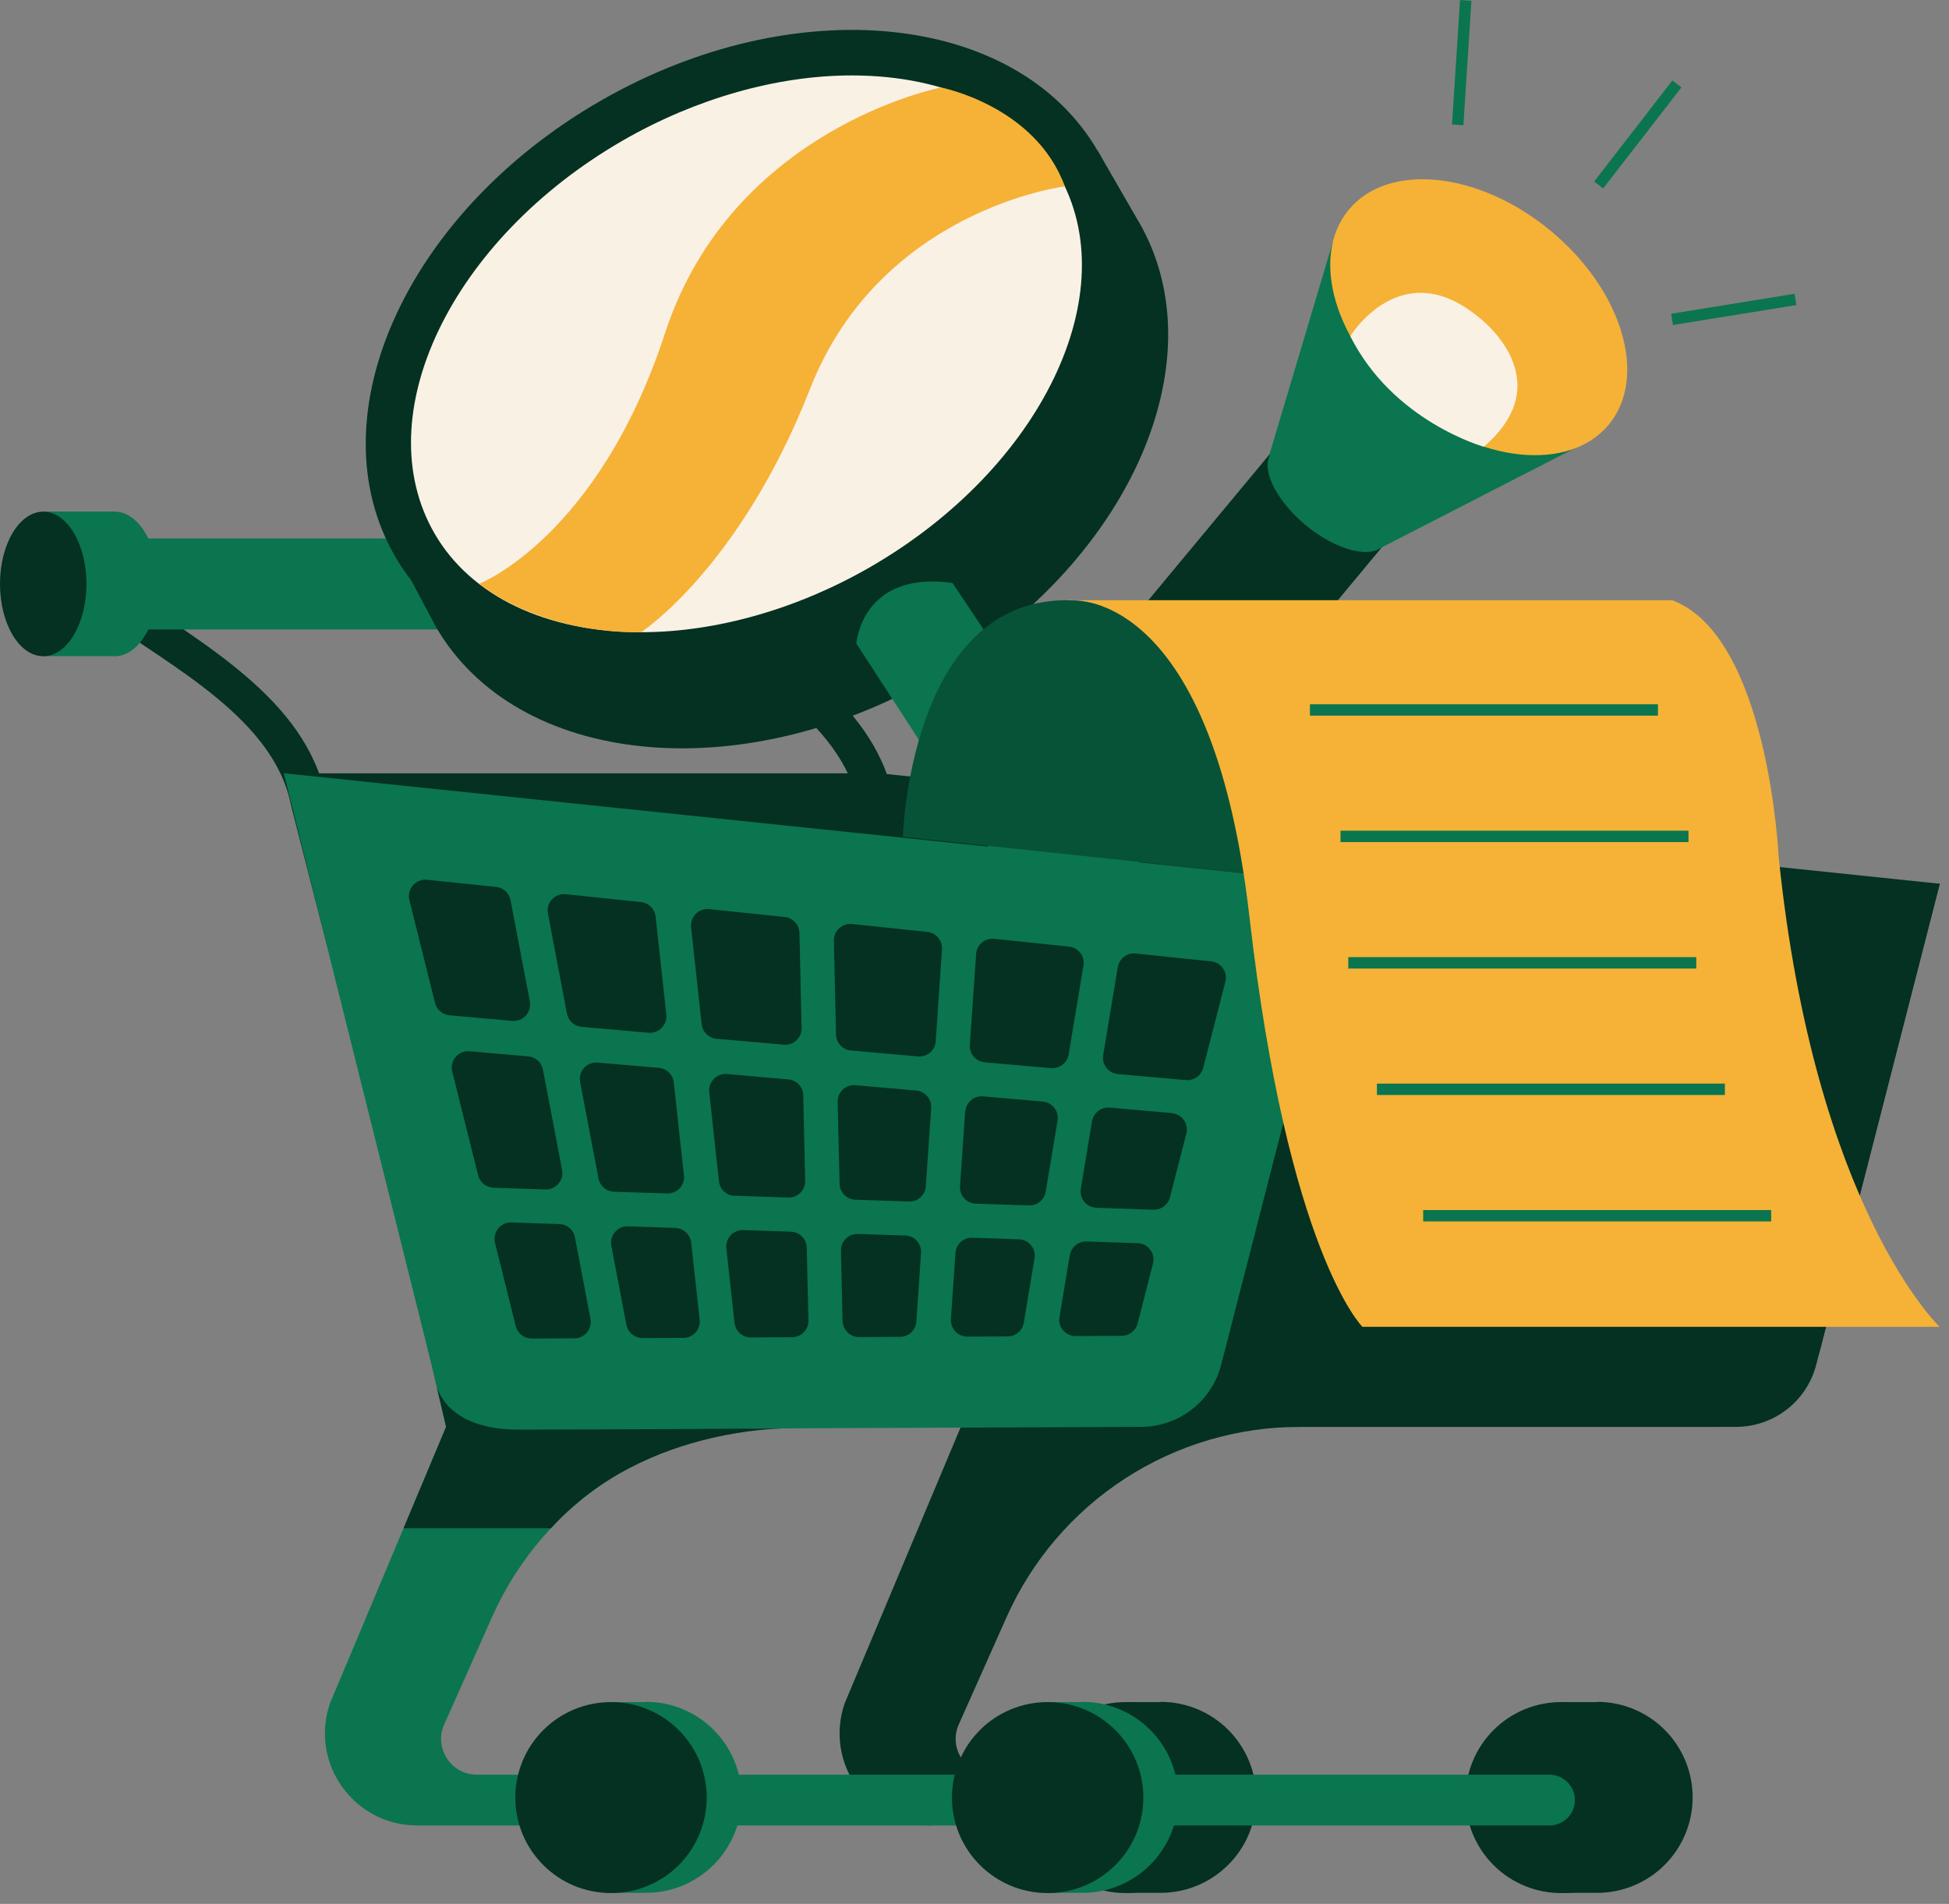 <svg width="129" height="126" viewBox="0 0 129 126" fill="none" xmlns="http://www.w3.org/2000/svg">
<rect x="0" y="0" width="129" height="126" fill="#808080" stroke="none"/>
<path d="M91.599 36.053L84.166 29.903L60.986 57.802L68.419 63.951L91.599 36.053Z" fill="#043121"/>
<path d="M88.211 16.041L84.014 30.105L87.728 33.17L91.435 36.236L104.502 29.524L88.211 16.041Z" fill="#0A754E"/>
<path d="M106.476 28.109C109.102 24.949 107.38 19.2 102.63 15.271C97.88 11.341 91.899 10.718 89.273 13.879C86.647 17.04 88.369 22.789 93.119 26.718C97.869 30.648 103.849 31.27 106.476 28.109Z" fill="#F5B237"/>
<path d="M91.611 36.054C92.425 35.074 91.422 32.904 89.371 31.208C87.32 29.512 84.998 28.931 84.183 29.911C83.369 30.891 84.372 33.061 86.423 34.757C88.474 36.454 90.796 37.034 91.611 36.054Z" fill="#0A754E"/>
<path d="M89.375 22.248C89.375 22.248 92.727 16.734 97.875 20.998C97.875 20.998 103.401 25.095 98.215 29.562C98.215 29.562 92.214 27.912 89.375 22.248Z" fill="#FAF1E5"/>
<path d="M106.467 93.731C106.732 93.731 106.995 93.679 107.24 93.578C107.486 93.477 107.709 93.328 107.897 93.141C108.084 92.953 108.234 92.73 108.335 92.485C108.437 92.24 108.49 91.977 108.49 91.712V86.5H104.451V91.712C104.451 92.827 105.357 93.731 106.474 93.731" fill="#043121"/>
<path d="M55.495 33.856H50.762V43.422H55.442C55.442 43.422 55.48 43.429 55.495 43.429C57.073 43.429 58.356 41.29 58.356 38.646C58.356 36.002 57.073 33.863 55.495 33.863V33.856Z" fill="#0A754E"/>
<path d="M50.762 43.429C49.184 43.429 47.9 41.29 47.9 38.646C47.9 36.002 49.184 33.863 50.762 33.863C52.339 33.863 53.623 36.003 53.623 38.646C53.623 41.29 52.339 43.429 50.762 43.429Z" fill="#043121"/>
<path d="M61.647 62.562C61.647 62.516 59.149 52.852 59.118 52.724C57.782 46.269 50.935 42.608 45.96 39.114L44.594 41.011C48.904 44.13 55.736 47.617 56.823 53.311L59.201 62.577M24.089 62.562C24.089 62.516 21.59 52.852 21.559 52.724C20.224 46.269 13.376 42.608 8.402 39.114L7.035 41.011C11.345 44.13 18.178 47.617 19.265 53.311L21.643 62.577" fill="#043121"/>
<path d="M49.57 35.634C50.914 35.634 51.993 36.974 51.993 38.646C51.993 40.318 50.906 41.659 49.57 41.659H6.834V35.634H49.57Z" fill="#0A754E"/>
<path d="M7.593 33.856H2.859V43.422H7.539C7.539 43.422 7.578 43.429 7.593 43.429C9.17 43.429 10.453 41.29 10.453 38.646C10.453 36.002 9.17 33.863 7.593 33.863V33.856Z" fill="#0A754E"/>
<path d="M2.861 43.429C1.283 43.429 0 41.289 0 38.646C0 36.002 1.283 33.863 2.861 33.863C4.439 33.863 5.722 36.003 5.722 38.646C5.722 41.29 4.438 43.429 2.861 43.429ZM56.422 85.618L63.594 94.431L55.908 112.727C54.542 116.682 57.486 120.81 61.684 120.81L65.624 117.45C63.911 117.45 62.763 115.688 63.458 114.128L66.628 107.01C68.3 103.264 71.021 100.082 74.463 97.85C77.905 95.617 81.92 94.43 86.022 94.431L56.422 85.618ZM76.812 112.645H74.502V113.081C73.318 113.542 72.3 114.349 71.582 115.397C70.865 116.446 70.48 117.686 70.479 118.957C70.48 120.228 70.865 121.468 71.582 122.516C72.3 123.565 73.318 124.372 74.502 124.832V125.269H76.812C80.308 125.269 83.146 122.444 83.146 118.949C83.146 118.118 82.982 117.295 82.663 116.527C82.345 115.76 81.878 115.062 81.29 114.475C80.701 113.888 80.003 113.423 79.235 113.106C78.466 112.79 77.643 112.627 76.812 112.629V112.645Z" fill="#043121"/>
<path d="M80.838 118.964C80.838 115.477 78.007 112.645 74.504 112.645C73.673 112.643 72.85 112.805 72.081 113.122C71.313 113.439 70.615 113.904 70.026 114.491C69.438 115.078 68.971 115.775 68.653 116.543C68.334 117.31 68.17 118.133 68.17 118.964C68.17 122.452 71.001 125.284 74.504 125.284C75.335 125.286 76.158 125.124 76.927 124.807C77.695 124.49 78.393 124.025 78.982 123.438C79.57 122.851 80.037 122.153 80.355 121.386C80.674 120.618 80.838 119.795 80.838 118.964Z" fill="#043121"/>
<path d="M76.805 118.964C76.805 118.663 76.745 118.365 76.63 118.087C76.514 117.809 76.345 117.556 76.132 117.343C75.919 117.131 75.666 116.962 75.388 116.847C75.109 116.732 74.811 116.674 74.51 116.674C74.209 116.674 73.911 116.732 73.632 116.847C73.354 116.962 73.101 117.131 72.888 117.343C72.675 117.556 72.506 117.809 72.39 118.087C72.275 118.365 72.215 118.663 72.215 118.964C72.215 119.265 72.275 119.563 72.39 119.841C72.506 120.119 72.675 120.372 72.888 120.585C73.101 120.797 73.354 120.966 73.632 121.081C73.911 121.196 74.209 121.254 74.51 121.254C74.811 121.254 75.109 121.196 75.388 121.081C75.666 120.966 75.919 120.797 76.132 120.585C76.346 120.372 76.515 120.119 76.63 119.841C76.746 119.563 76.805 119.265 76.805 118.964Z" fill="#5D5FEF"/>
<path d="M105.713 112.645H103.403V113.081C102.219 113.541 101.201 114.349 100.483 115.397C99.765 116.446 99.38 117.686 99.379 118.957C99.38 120.228 99.765 121.468 100.483 122.517C101.201 123.565 102.219 124.372 103.403 124.832V125.269H105.713C107.389 125.269 108.997 124.603 110.182 123.418C111.367 122.233 112.033 120.625 112.033 118.949C112.033 117.273 111.367 115.665 110.182 114.48C108.997 113.295 107.389 112.629 105.713 112.629V112.645Z" fill="#043121"/>
<path d="M109.736 118.964C109.736 115.477 106.905 112.645 103.402 112.645C102.565 112.635 101.735 112.79 100.959 113.103C100.183 113.416 99.477 113.88 98.882 114.468C98.286 115.055 97.814 115.756 97.491 116.528C97.169 117.3 97.002 118.128 97.002 118.965C97.002 119.801 97.169 120.629 97.491 121.401C97.814 122.173 98.286 122.874 98.882 123.461C99.477 124.049 100.183 124.513 100.959 124.826C101.735 125.139 102.565 125.295 103.402 125.284C104.233 125.286 105.056 125.124 105.825 124.807C106.593 124.49 107.291 124.025 107.88 123.438C108.468 122.851 108.935 122.153 109.253 121.386C109.572 120.618 109.736 119.795 109.736 118.964Z" fill="#043121"/>
<path d="M51.963 94.431C43.576 94.431 35.974 99.357 32.57 107.01L29.399 114.128C28.704 115.688 29.852 117.45 31.565 117.45H102.558C103.487 117.45 104.242 118.204 104.242 119.13C104.242 120.056 103.487 120.81 102.558 120.81H27.618C23.42 120.81 20.476 116.682 21.842 112.727L29.527 94.431L27.028 83.735" fill="#0A754E"/>
<path d="M42.75 112.645H40.44V113.081C39.256 113.541 38.238 114.349 37.52 115.397C36.802 116.446 36.417 117.686 36.416 118.957C36.417 120.228 36.802 121.468 37.52 122.517C38.238 123.565 39.256 124.372 40.44 124.832V125.269H42.75C46.245 125.269 49.084 122.444 49.084 118.949C49.084 118.118 48.92 117.295 48.601 116.527C48.283 115.76 47.816 115.062 47.228 114.475C46.639 113.888 45.941 113.423 45.173 113.106C44.404 112.79 43.581 112.627 42.75 112.629V112.645Z" fill="#0A754E"/>
<path d="M46.775 118.964C46.775 115.477 43.945 112.645 40.441 112.645C39.61 112.643 38.787 112.805 38.018 113.122C37.25 113.439 36.552 113.904 35.963 114.491C35.375 115.078 34.908 115.775 34.59 116.543C34.271 117.31 34.107 118.133 34.107 118.964C34.107 122.452 36.938 125.284 40.441 125.284C41.272 125.286 42.095 125.124 42.864 124.807C43.632 124.49 44.331 124.025 44.919 123.438C45.507 122.851 45.974 122.154 46.292 121.386C46.611 120.618 46.775 119.795 46.775 118.964Z" fill="#043121"/>
<path d="M71.648 112.645H69.338V113.081C68.154 113.541 67.136 114.349 66.418 115.397C65.7 116.446 65.315 117.686 65.314 118.957C65.315 120.228 65.7 121.468 66.418 122.516C67.136 123.565 68.154 124.372 69.338 124.832V125.269H71.648C75.144 125.269 77.982 122.444 77.982 118.949C77.982 118.118 77.818 117.295 77.499 116.527C77.181 115.76 76.714 115.062 76.126 114.475C75.537 113.888 74.839 113.423 74.071 113.106C73.302 112.79 72.479 112.627 71.648 112.629V112.645Z" fill="#0A754E"/>
<path d="M75.675 118.964C75.675 115.477 72.844 112.645 69.342 112.645C68.511 112.643 67.688 112.805 66.919 113.122C66.151 113.439 65.453 113.904 64.864 114.491C64.276 115.078 63.809 115.775 63.491 116.543C63.172 117.31 63.008 118.133 63.008 118.964C63.008 122.452 65.839 125.284 69.342 125.284C72.837 125.284 75.675 122.459 75.675 118.964ZM58.173 51.18H18.773L63.661 72.806" fill="#043121"/>
<path d="M128.389 58.487L58.174 51.173L69.143 94.431H113.608C115.195 94.433 116.737 93.907 117.992 92.936C119.246 91.965 120.142 90.604 120.538 89.068L128.389 58.487Z" fill="#043121"/>
<path d="M128.389 58.486H70.426L67.799 94.431H114.898C116.116 94.432 117.299 94.028 118.262 93.282C119.224 92.536 119.911 91.491 120.213 90.311L128.389 58.486Z" fill="#043121"/>
<path d="M88.999 58.487L18.783 51.173L28.81 91.304C29.429 93.737 31.686 94.845 34.328 94.604L75.517 94.43C76.735 94.431 77.918 94.027 78.88 93.281C79.842 92.535 80.529 91.49 80.831 90.31L89.007 58.486H89L88.999 58.487Z" fill="#0A754E"/>
<path d="M28.8 91.313C28.8 91.313 29.072 94.612 34.319 94.612C39.565 94.612 52.731 94.529 52.731 94.529C52.731 94.529 42.841 94.107 36.463 101.143H26.709L29.525 94.431L28.793 91.305L28.8 91.313ZM59.092 40.148C71.939 32.748 78.019 19.257 72.672 10.016C67.325 0.776 52.575 -0.716 39.728 6.684C26.881 14.084 20.802 27.575 26.148 36.816C31.496 46.057 46.245 47.549 59.092 40.149V40.148Z" fill="#043121"/>
<path d="M75.379 14.685C80.723 23.928 74.646 37.418 61.798 44.823C48.949 52.22 34.205 50.728 28.853 41.486L27.207 38.383L72.676 10.015L75.379 14.693V14.685Z" fill="#043121"/>
<path d="M42.442 41.84C36.154 41.84 31.164 39.46 28.763 35.31C24.256 27.52 29.85 15.853 41.234 9.292C46.051 6.52 51.426 4.992 56.37 4.992C62.659 4.992 67.649 7.372 70.05 11.522C74.557 19.31 68.963 30.978 57.578 37.539C52.762 40.311 47.387 41.84 42.442 41.84Z" fill="#FAF1E5"/>
<path d="M66.335 57.447L56.68 42.594C56.68 42.594 57.004 37.744 63.044 38.579L76.338 58.488" fill="#0A754E"/>
<path d="M82.317 57.778C82.317 57.778 80.966 39.723 70.585 39.723C60.205 39.723 59.76 55.376 59.76 55.376" fill="#075337"/>
<path d="M70.578 39.724C70.578 39.724 80.143 38.352 82.694 60.648C85.246 82.944 90.176 87.81 90.176 87.81H128.382C128.382 87.81 120.108 79.984 117.723 56.679C117.723 56.679 117.051 42.126 110.687 39.723H70.57L70.578 39.724ZM31.707 38.639C31.707 38.639 39.581 35.596 44.02 22.037C48.451 8.479 62.281 5.79 62.281 5.79C62.281 5.79 68.525 6.987 70.48 12.335C70.48 12.335 58.288 13.835 53.622 25.721C48.957 37.607 42.442 41.832 42.442 41.832C42.442 41.832 36.44 42.179 31.707 38.639Z" fill="#F5B237"/>
<path d="M109.736 46.608H86.703V47.361H109.736V46.608ZM111.757 54.976H88.725V55.73H111.757V54.976ZM112.273 63.344H89.24V64.098H112.273V63.344ZM114.167 71.714H91.135V72.467H114.167V71.714ZM117.23 80.082H94.197V80.835H117.23V80.082Z" fill="#0A754E"/>
<path d="M48.627 79.133L52.167 79.253C52.315 79.258 52.462 79.234 52.6 79.18C52.737 79.126 52.863 79.045 52.968 78.942C53.073 78.838 53.156 78.714 53.212 78.577C53.268 78.441 53.295 78.294 53.292 78.146L53.164 72.489C53.158 72.222 53.053 71.968 52.871 71.773C52.688 71.579 52.441 71.458 52.175 71.435L48.121 71.08C47.441 71.02 46.875 71.6 46.943 72.278L47.585 78.176C47.645 78.711 48.091 79.126 48.627 79.14V79.133ZM45.267 77.784L44.595 71.638C44.568 71.389 44.456 71.156 44.276 70.98C44.097 70.805 43.863 70.696 43.613 70.674L39.559 70.32C39.392 70.305 39.224 70.329 39.068 70.39C38.912 70.451 38.772 70.547 38.66 70.671C38.547 70.795 38.465 70.944 38.419 71.105C38.374 71.266 38.366 71.435 38.397 71.6L39.612 77.988C39.71 78.485 40.133 78.854 40.647 78.869L44.157 78.982C44.312 78.987 44.466 78.959 44.61 78.9C44.753 78.84 44.882 78.751 44.987 78.637C45.093 78.524 45.174 78.389 45.223 78.242C45.273 78.095 45.29 77.939 45.274 77.785L45.267 77.784ZM61.277 78.508L61.632 73.325C61.67 72.738 61.232 72.225 60.643 72.173L56.619 71.819C56.467 71.806 56.314 71.825 56.17 71.875C56.026 71.925 55.894 72.004 55.783 72.109C55.672 72.213 55.584 72.34 55.525 72.481C55.466 72.622 55.438 72.773 55.442 72.926L55.57 78.342C55.585 78.914 56.046 79.382 56.619 79.396L60.16 79.516C60.741 79.539 61.24 79.088 61.277 78.508ZM47.432 68.745L51.879 69.137C52.52 69.197 53.071 68.677 53.056 68.03L52.913 61.74C52.905 61.477 52.802 61.225 52.623 61.031C52.444 60.838 52.201 60.715 51.939 60.686L46.934 60.166C46.773 60.149 46.61 60.169 46.457 60.223C46.304 60.277 46.166 60.365 46.051 60.48C45.937 60.595 45.849 60.734 45.796 60.887C45.742 61.04 45.724 61.203 45.741 61.364L46.443 67.781C46.496 68.294 46.911 68.701 47.424 68.745H47.432ZM34.961 69.913L31.081 69.574C30.909 69.558 30.736 69.584 30.576 69.65C30.416 69.715 30.274 69.817 30.162 69.948C30.049 70.079 29.97 70.235 29.93 70.403C29.89 70.571 29.891 70.746 29.933 70.914L31.647 77.784C31.767 78.251 32.183 78.59 32.667 78.605L36.101 78.718C36.264 78.723 36.425 78.692 36.574 78.626C36.723 78.561 36.855 78.462 36.961 78.339C37.067 78.215 37.144 78.069 37.186 77.912C37.227 77.755 37.233 77.59 37.203 77.43L35.935 70.787C35.891 70.555 35.771 70.344 35.595 70.186C35.419 70.028 35.197 69.932 34.961 69.913ZM73.984 71.081L78.49 71.48C78.747 71.504 79.004 71.434 79.215 71.285C79.425 71.136 79.575 70.916 79.638 70.666L81.102 64.972C81.141 64.821 81.147 64.664 81.12 64.51C81.092 64.357 81.032 64.211 80.943 64.084C80.854 63.956 80.739 63.848 80.605 63.769C80.471 63.69 80.321 63.64 80.166 63.624L75.169 63.104C74.893 63.075 74.617 63.152 74.397 63.32C74.176 63.488 74.029 63.734 73.984 64.008L73.017 69.823C72.993 69.97 72.999 70.121 73.036 70.266C73.073 70.411 73.139 70.546 73.23 70.664C73.321 70.782 73.436 70.88 73.567 70.952C73.698 71.024 73.842 71.068 73.991 71.081H73.984ZM44.102 67.149L43.392 60.656C43.365 60.41 43.254 60.181 43.078 60.007C42.902 59.833 42.672 59.724 42.426 59.699L37.443 59.179C37.275 59.161 37.105 59.183 36.947 59.243C36.788 59.302 36.646 59.398 36.532 59.523C36.417 59.647 36.334 59.797 36.288 59.96C36.241 60.123 36.234 60.294 36.266 60.46L37.526 67.081C37.617 67.556 38.017 67.917 38.5 67.955L42.924 68.346C43.604 68.406 44.17 67.826 44.102 67.149ZM61.382 61.673L56.392 61.153C56.239 61.137 56.084 61.154 55.938 61.202C55.792 61.251 55.658 61.329 55.545 61.433C55.431 61.537 55.341 61.664 55.281 61.805C55.22 61.947 55.19 62.099 55.192 62.253L55.335 68.467C55.35 69.017 55.773 69.477 56.324 69.521L60.755 69.913C61.359 69.966 61.895 69.514 61.933 68.911L62.348 62.825C62.366 62.545 62.274 62.268 62.093 62.054C61.912 61.839 61.654 61.703 61.375 61.673H61.382ZM44.707 81.264L41.567 81.159C41.404 81.154 41.242 81.185 41.093 81.251C40.944 81.316 40.812 81.414 40.706 81.538C40.6 81.662 40.523 81.808 40.482 81.965C40.44 82.122 40.434 82.287 40.464 82.447L41.461 87.675C41.559 88.187 42.012 88.555 42.533 88.555L45.236 88.541C45.388 88.541 45.538 88.509 45.676 88.447C45.815 88.385 45.938 88.294 46.039 88.181C46.141 88.068 46.217 87.935 46.263 87.791C46.309 87.646 46.325 87.494 46.308 87.343L45.748 82.236C45.719 81.977 45.598 81.737 45.407 81.56C45.216 81.383 44.967 81.281 44.707 81.272V81.264ZM52.347 81.513L49.192 81.408C49.037 81.403 48.883 81.431 48.739 81.491C48.596 81.55 48.467 81.639 48.361 81.753C48.256 81.866 48.175 82.001 48.126 82.148C48.076 82.295 48.059 82.451 48.074 82.605L48.618 87.546C48.678 88.096 49.146 88.518 49.705 88.511L52.43 88.495C53.034 88.495 53.525 87.991 53.51 87.388L53.396 82.568C53.389 82.291 53.277 82.028 53.082 81.832C52.887 81.635 52.624 81.521 52.347 81.513ZM37.02 81.008L33.85 80.903C33.682 80.898 33.516 80.932 33.364 81.002C33.211 81.072 33.077 81.177 32.972 81.307C32.867 81.438 32.793 81.591 32.757 81.755C32.721 81.918 32.723 82.088 32.763 82.251L34.137 87.765C34.257 88.247 34.696 88.585 35.194 88.585L38.017 88.571C38.697 88.571 39.21 87.953 39.082 87.283L38.055 81.89C38.009 81.647 37.881 81.428 37.693 81.267C37.505 81.107 37.268 81.016 37.021 81.008H37.02ZM77.562 73.664L73.448 73.303C73.175 73.279 72.904 73.359 72.687 73.526C72.47 73.694 72.325 73.936 72.278 74.206L71.538 78.673C71.513 78.825 71.52 78.981 71.56 79.13C71.6 79.279 71.671 79.418 71.769 79.537C71.867 79.656 71.989 79.753 72.128 79.821C72.266 79.889 72.418 79.927 72.572 79.931L76.347 80.059C76.853 80.074 77.306 79.735 77.434 79.246L78.521 75.02C78.56 74.867 78.565 74.708 78.536 74.553C78.507 74.399 78.445 74.252 78.354 74.124C78.263 73.996 78.145 73.889 78.008 73.811C77.871 73.733 77.719 73.685 77.562 73.672V73.664ZM70.805 83.072L70.125 87.162C70.012 87.825 70.525 88.428 71.205 88.42L74.247 88.405C74.738 88.405 75.168 88.066 75.296 87.592L76.315 83.622C76.355 83.465 76.359 83.3 76.327 83.141C76.295 82.982 76.227 82.833 76.129 82.703C76.032 82.574 75.906 82.468 75.762 82.394C75.617 82.319 75.458 82.278 75.296 82.274L71.922 82.161C71.659 82.153 71.402 82.24 71.198 82.406C70.994 82.572 70.857 82.806 70.812 83.065L70.805 83.072ZM35.067 66.267L33.791 59.571C33.748 59.342 33.632 59.134 33.461 58.976C33.289 58.819 33.072 58.721 32.84 58.697L28.265 58.223C28.092 58.205 27.917 58.23 27.755 58.294C27.593 58.357 27.448 58.459 27.334 58.59C27.219 58.722 27.138 58.879 27.096 59.048C27.055 59.217 27.054 59.394 27.095 59.563L28.793 66.373C28.907 66.825 29.292 67.149 29.753 67.193L33.904 67.563C34.071 67.578 34.239 67.554 34.395 67.493C34.551 67.433 34.691 67.336 34.804 67.212C34.917 67.088 34.999 66.94 35.045 66.779C35.09 66.617 35.098 66.448 35.067 66.283V66.267ZM67.438 82.018L64.358 81.912C64.077 81.903 63.803 82.003 63.595 82.191C63.386 82.379 63.259 82.642 63.24 82.922L62.938 87.298C62.928 87.447 62.95 87.596 63 87.736C63.05 87.876 63.129 88.005 63.23 88.113C63.332 88.222 63.455 88.309 63.592 88.368C63.729 88.427 63.876 88.458 64.025 88.458L66.698 88.443C67.226 88.443 67.679 88.059 67.762 87.539L68.472 83.276C68.497 83.124 68.49 82.968 68.45 82.819C68.41 82.67 68.339 82.531 68.241 82.412C68.143 82.293 68.021 82.196 67.882 82.128C67.744 82.06 67.592 82.023 67.438 82.018ZM70.737 62.644L65.8 62.132C65.656 62.117 65.509 62.131 65.37 62.173C65.231 62.216 65.102 62.286 64.991 62.38C64.879 62.473 64.788 62.588 64.722 62.718C64.656 62.847 64.617 62.989 64.607 63.134L64.192 69.152C64.154 69.74 64.592 70.252 65.181 70.305L69.559 70.689C69.832 70.713 70.104 70.633 70.32 70.465C70.537 70.298 70.683 70.055 70.729 69.785L71.711 63.902C71.735 63.756 71.729 63.606 71.693 63.463C71.657 63.319 71.593 63.184 71.503 63.066C71.413 62.949 71.3 62.85 71.171 62.778C71.042 62.705 70.899 62.66 70.752 62.644H70.737ZM59.927 81.769L56.787 81.664C56.639 81.659 56.492 81.683 56.355 81.737C56.217 81.79 56.092 81.872 55.986 81.975C55.881 82.079 55.798 82.203 55.742 82.34C55.686 82.477 55.659 82.623 55.662 82.771L55.768 87.426C55.776 87.71 55.893 87.979 56.096 88.177C56.299 88.376 56.571 88.487 56.855 88.488L59.573 88.473C60.139 88.473 60.614 88.029 60.652 87.463L60.962 82.922C60.972 82.776 60.952 82.63 60.904 82.492C60.857 82.354 60.782 82.227 60.684 82.119C60.586 82.011 60.467 81.923 60.334 81.862C60.202 81.801 60.058 81.767 59.912 81.762L59.927 81.769ZM63.882 73.566L63.542 78.5C63.497 79.11 63.972 79.638 64.591 79.66L68.102 79.773C68.365 79.781 68.622 79.694 68.826 79.528C69.029 79.362 69.166 79.128 69.211 78.869L69.997 74.161C70.021 74.014 70.015 73.863 69.978 73.719C69.941 73.574 69.875 73.438 69.784 73.32C69.692 73.203 69.578 73.105 69.447 73.033C69.316 72.961 69.172 72.917 69.023 72.904L65.075 72.557C64.471 72.504 63.935 72.957 63.897 73.559L63.882 73.566Z" fill="#043121"/>
<path d="M110.691 5.324L105.514 12.012L106.111 12.472L111.289 5.784L110.691 5.324ZM96.638 0L96.105 8.238L96.859 8.287L97.391 0.048L96.638 0ZM118.779 19.444L110.611 20.765L110.732 21.509L118.899 20.188L118.779 19.444Z" fill="#0A754E"/>
</svg>

